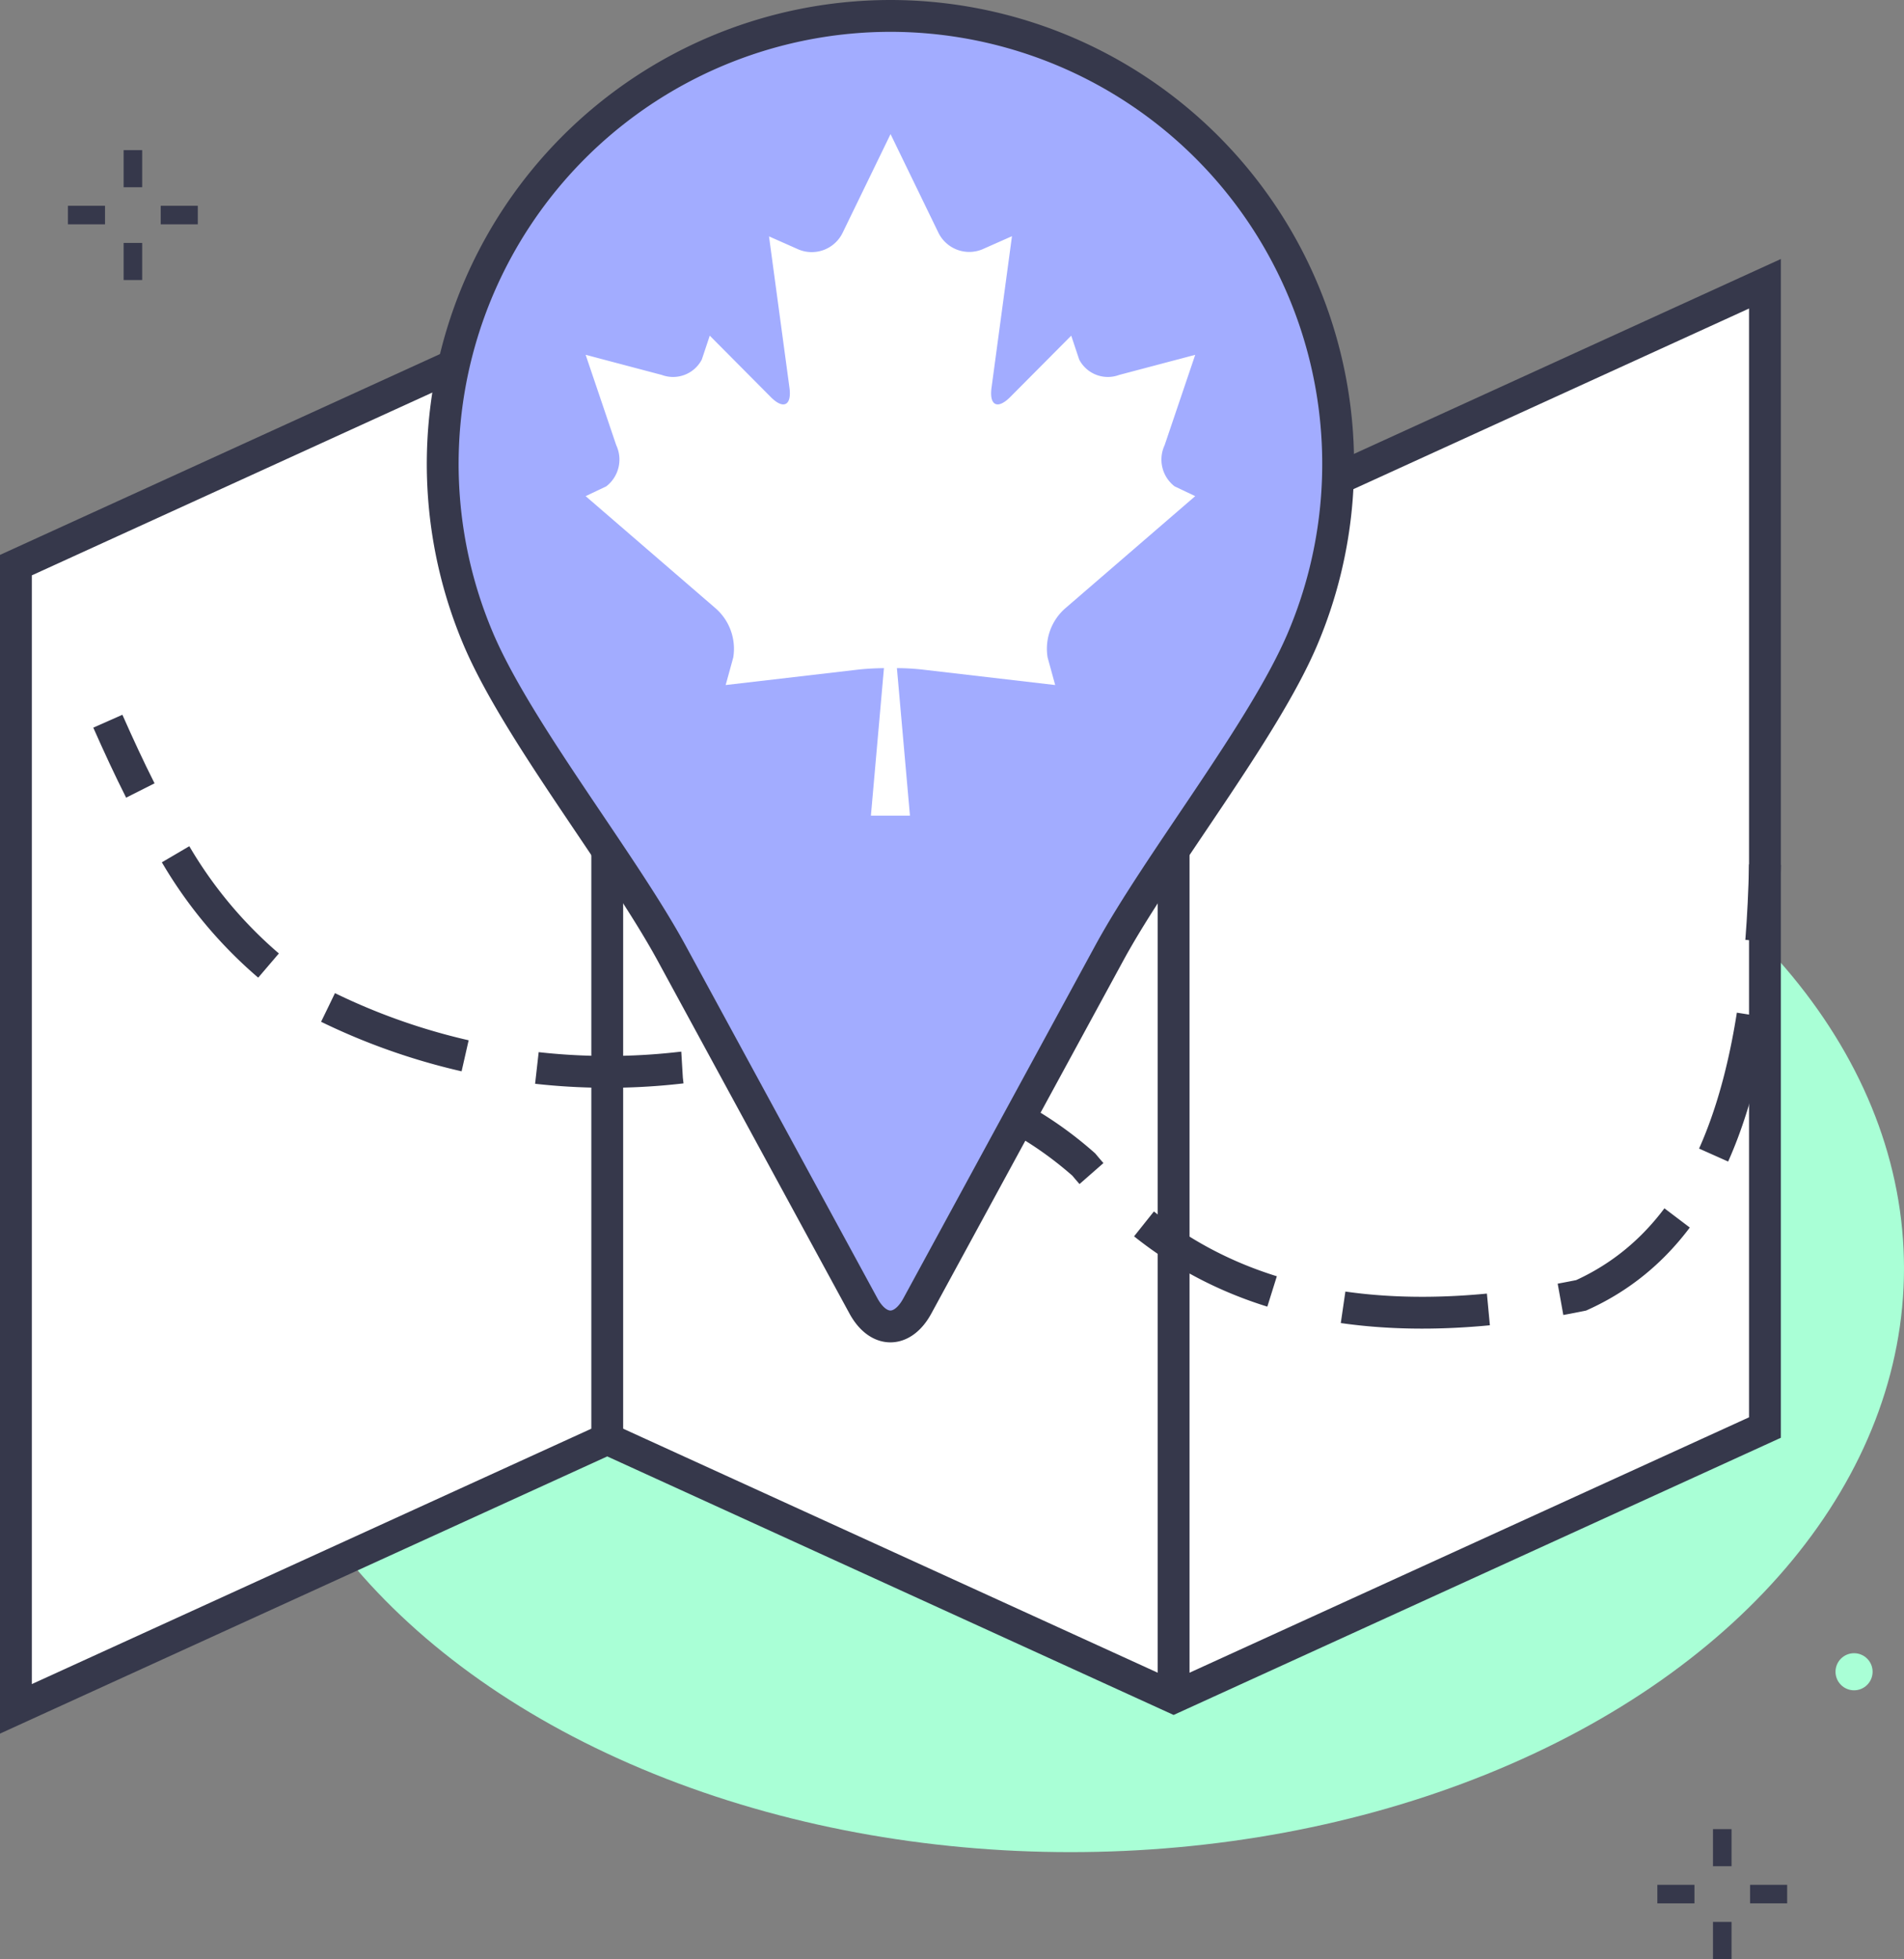 <svg id="Layer_1" data-name="Layer 1" xmlns="http://www.w3.org/2000/svg" viewBox="0 0 31.11 32.006"><rect x="0" y="0" width="31.11" height="32.006" fill="#808080" stroke="none"/><title>icon-nationwide</title><ellipse cx="17.494" cy="20.721" rx="13.616" ry="9.539" style="fill:#a9ffd6"/><polygon points="0.26 27.919 9.922 23.509 19.176 27.733 28.838 23.323 28.838 4.636 19.176 9.047 9.922 4.823 0.26 9.233 0.26 27.919" style="fill:#fff;stroke:#36384b;stroke-miterlimit:10;stroke-width:0.52px"/><line x1="19.176" y1="9.047" x2="19.176" y2="27.733" style="fill:none;stroke:#36384b;stroke-miterlimit:10;stroke-width:0.52px"/><line x1="9.922" y1="23.509" x2="9.922" y2="4.823" style="fill:none;stroke:#36384b;stroke-miterlimit:10;stroke-width:0.52px"/><rect x="27.989" y="29.884" width="0.303" height="0.606" style="fill:#36384b"/><rect x="27.989" y="31.4" width="0.303" height="0.606" style="fill:#36384b"/><rect x="28.595" y="30.794" width="0.606" height="0.303" style="fill:#36384b"/><polyline points="27.08 30.794 27.686 30.794 27.686 31.097 27.08 31.097" style="fill:#36384b"/><rect x="2.02" y="2.453" width="0.303" height="0.606" style="fill:#36384b"/><rect x="2.02" y="3.969" width="0.303" height="0.606" style="fill:#36384b"/><rect x="2.626" y="3.362" width="0.606" height="0.303" style="fill:#36384b"/><polyline points="1.11 3.362 1.716 3.362 1.716 3.665 1.11 3.665" style="fill:#36384b"/><circle cx="30.294" cy="27.313" r="0.303" style="fill:#a9ffd6"/><path d="M4.077,13.65c.173.391.348.769.531,1.132" transform="translate(-2.315 -1.867)" style="fill:none;stroke:#36384b;stroke-miterlimit:10;stroke-width:0.52px"/><path d="M5.184,15.824a7.158,7.158,0,0,0,1.987,2.187" transform="translate(-2.315 -1.867)" style="fill:none;stroke:#36384b;stroke-miterlimit:10;stroke-width:0.52px;stroke-dasharray:2.38,1.19"/><path d="M7.675,18.327a10.436,10.436,0,0,0,5.778.982c2.376-.146,4.692-.075,6.57,1.584,1.875,2.259,4.651,2.847,8.127,2.137,1.8-.812,2.6-2.718,2.884-5.19" transform="translate(-2.315 -1.867)" style="fill:none;stroke:#36384b;stroke-miterlimit:10;stroke-width:0.52px;stroke-dasharray:2.38,1.19,2.38,1.19"/><path d="M31.092,17.243q.047-.606.061-1.249" transform="translate(-2.315 -1.867)" style="fill:none;stroke:#36384b;stroke-miterlimit:10;stroke-width:0.52px"/><path d="M16.864,2.127a7.32,7.32,0,0,0-6.725,10.2c.646,1.505,2.341,3.625,3.152,5.116l3.132,5.76c.244.447.638.447.881,0l3.133-5.76c.811-1.491,2.506-3.611,3.152-5.116a7.32,7.32,0,0,0-6.725-10.2Z" transform="translate(-2.315 -1.867)" style="fill:#a2acff;stroke:#36384b;stroke-miterlimit:10;stroke-width:0.52px"/><path d="M21.344,9.141l.5-1.477L20.6,7.993a.528.528,0,0,1-.652-.252l-.13-.39-.994,1c-.21.212-.348.143-.308-.151l.334-2.474-.483.214a.561.561,0,0,1-.72-.273l-.781-1.609L16.083,5.67a.561.561,0,0,1-.72.273l-.483-.214L15.214,8.2c.04.294-.1.363-.308.151l-.994-1-.13.39a.529.529,0,0,1-.653.252l-1.245-.329.5,1.477a.553.553,0,0,1-.163.672l-.337.16,2.126,1.835a.878.878,0,0,1,.286.8l-.124.451,2.156-.251c.121-.014.272-.023.43-.025l-.213,2.41h.638l-.213-2.41c.158,0,.309.011.43.025l2.156.251-.124-.451a.878.878,0,0,1,.286-.8l2.126-1.835-.337-.16A.553.553,0,0,1,21.344,9.141Z" transform="translate(-2.315 -1.867)" style="fill:#fff"/></svg>